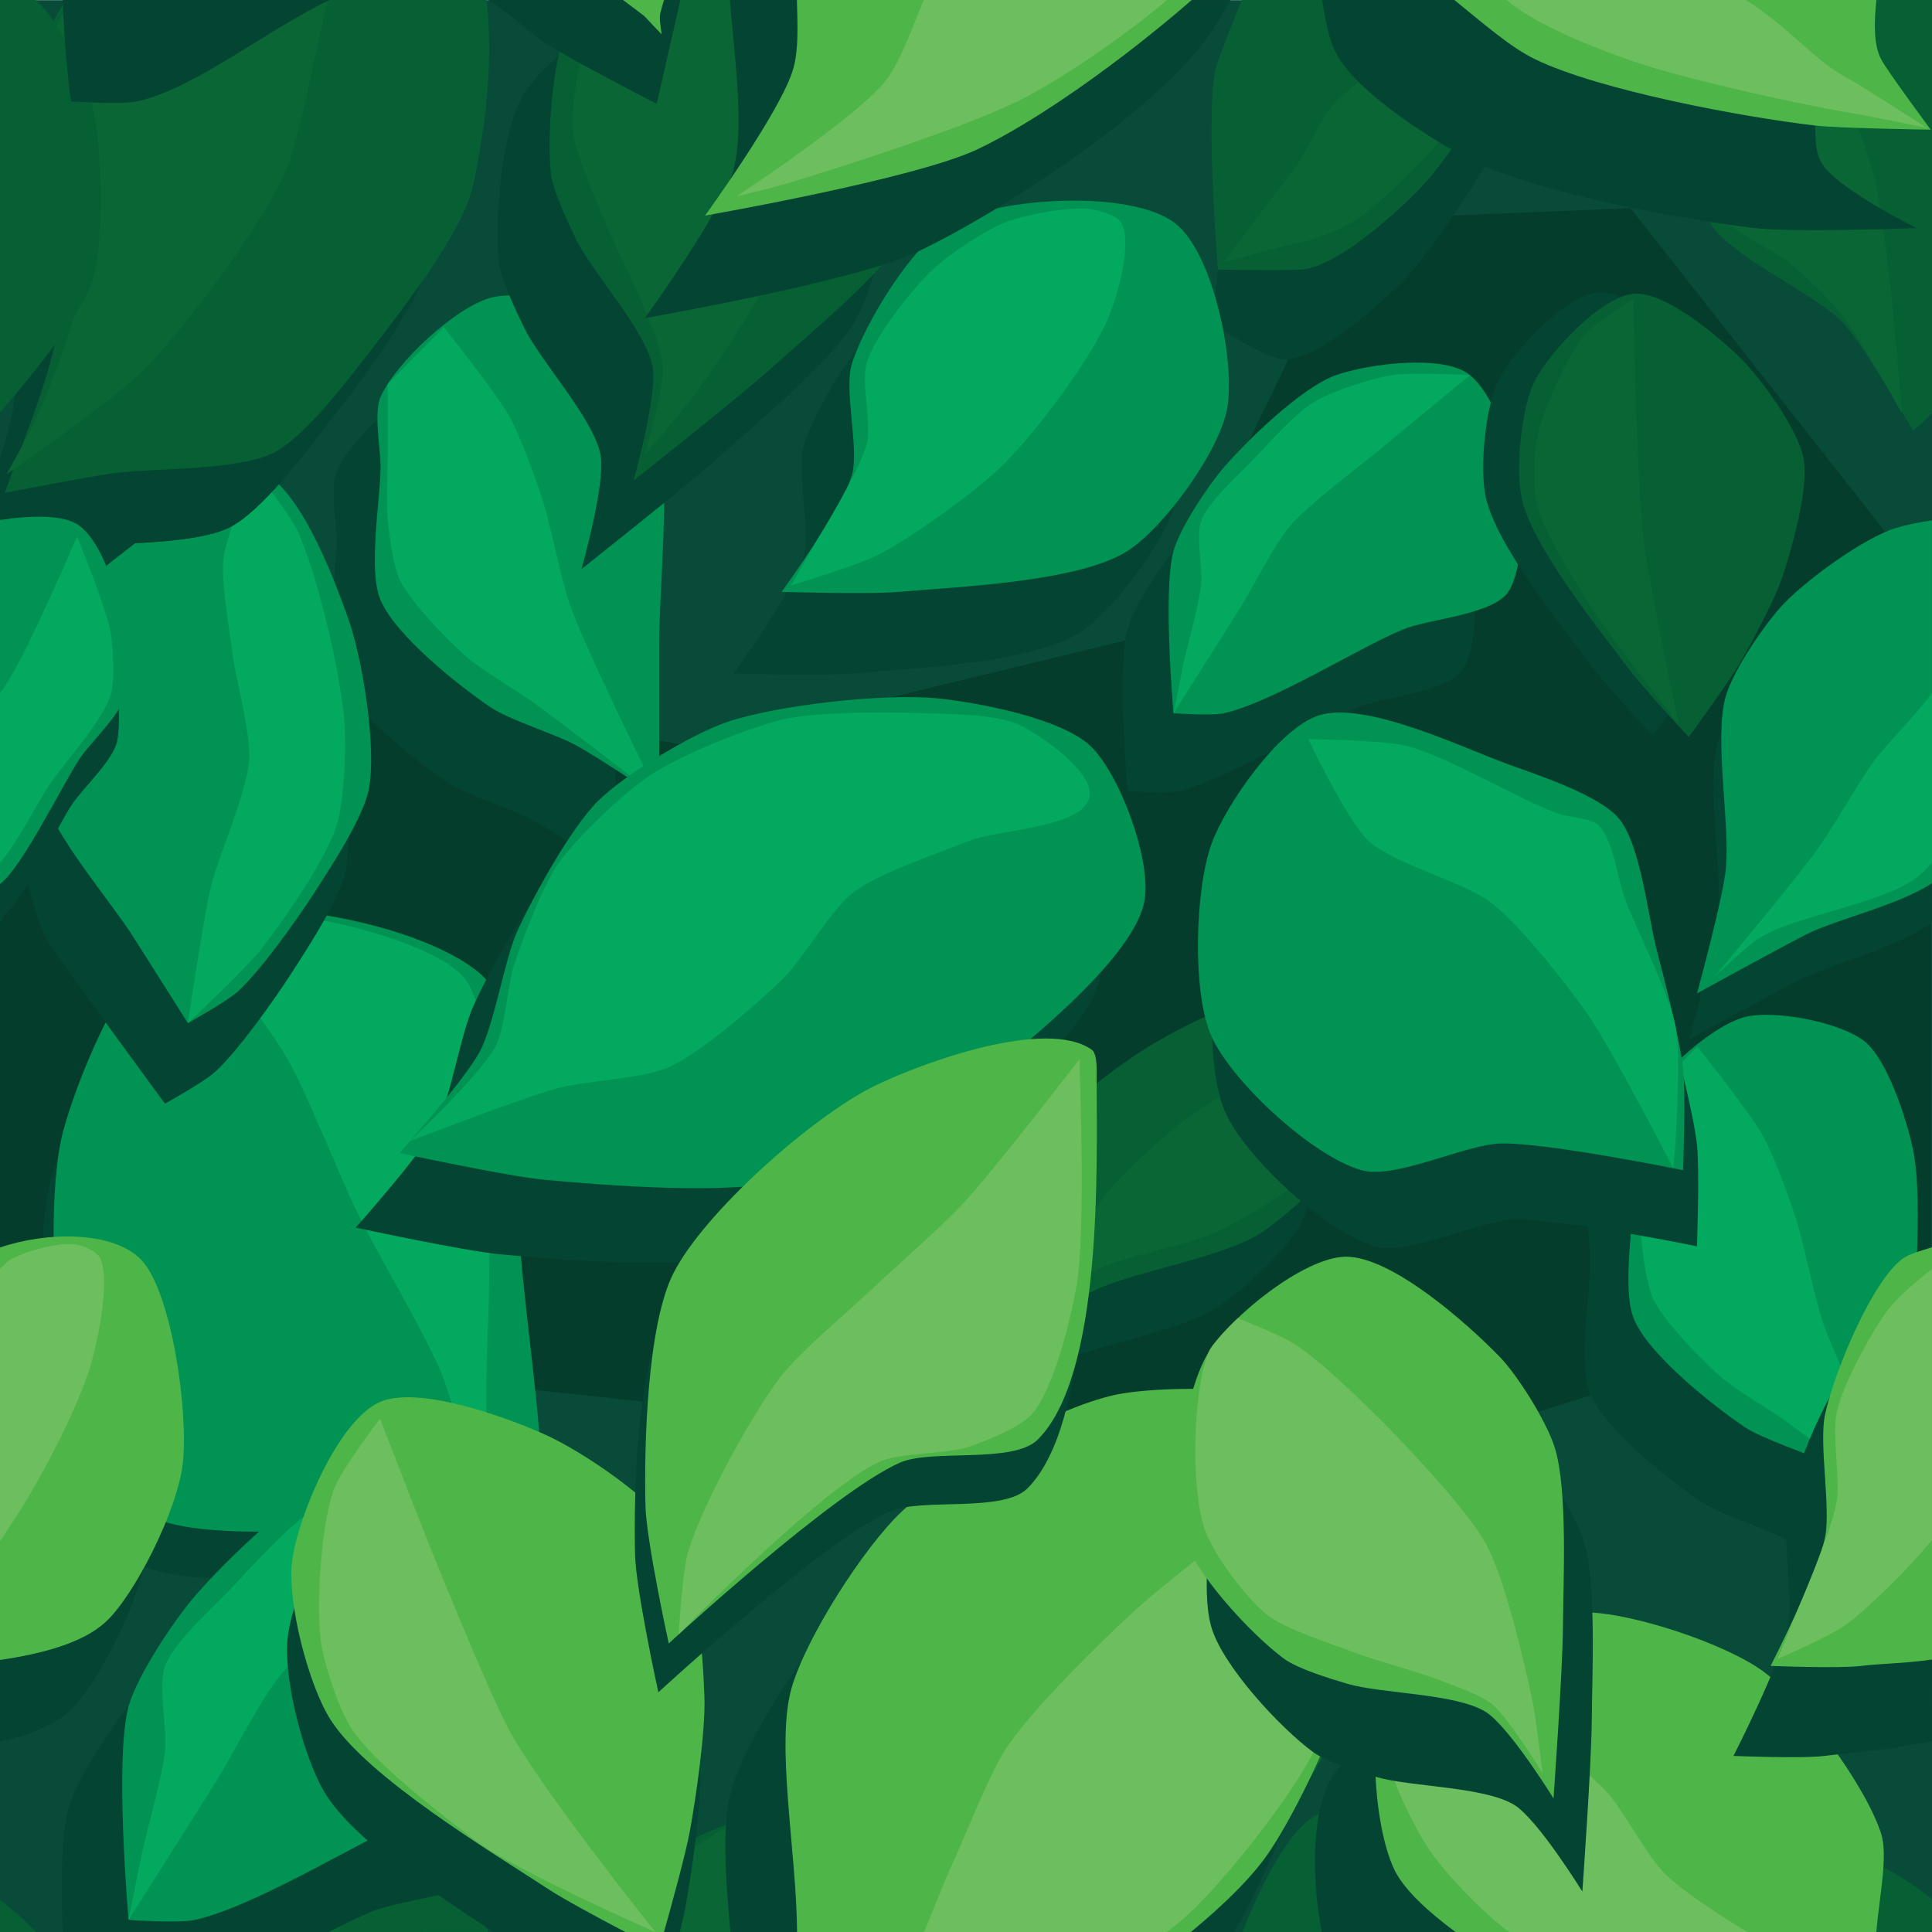 <?xml version="1.0" encoding="utf-8"?>
<!-- Generator: Adobe Illustrator 17.0.0, SVG Export Plug-In . SVG Version: 6.00 Build 0)  -->
<!DOCTYPE svg PUBLIC "-//W3C//DTD SVG 1.1//EN" "http://www.w3.org/Graphics/SVG/1.1/DTD/svg11.dtd">
<svg version="1.1" id="Layer_1" xmlns="http://www.w3.org/2000/svg" xmlns:xlink="http://www.w3.org/1999/xlink" x="0px" y="0px"
	 width="50px" height="50px" viewBox="0 0 50 50" enable-background="new 0 0 50 50" xml:space="preserve">
<rect y="0.004" fill="#074B38" width="50" height="49.996"/>
<path fill="#034433" d="M11.004,49.999c-0.1-0.208-0.214-0.394-0.348-0.541c-0.828-0.908-3.633-1.023-4.847-0.831
	c-0.727,0.115-1.973,0.975-2.611,1.372H11.004z"/>
<path fill="#009353" d="M12.613,49.999c-0.109-1.038-0.36-1.96-0.825-2.471c-0.828-0.908-3.633-1.023-4.847-0.831
	c-0.734,0.117-1.999,0.993-2.631,1.385c-0.653,0.405-2.022,1.192-2.493,1.8c-0.026,0.033-0.052,0.077-0.077,0.116H12.613z"/>
<path fill="#03A95F" d="M8.774,49.999c0.4-1.647,0.697-3.076,0.697-3.076s-1.908-0.359-2.529-0.225
	c-1.14,0.246-3.185,1.525-4.065,2.29c-0.259,0.225-0.618,0.605-0.944,1.011H8.774z"/>
<path fill="#034433" d="M11.004,49.999c-0.1-0.207-0.213-0.392-0.347-0.539c-0.828-0.908-3.633-1.023-4.847-0.831
	c-0.726,0.115-1.968,0.971-2.607,1.37H11.004z"/>
<path fill="#066034" d="M12.614,49.999c-0.11-1.037-0.36-1.958-0.825-2.468c-0.828-0.908-3.633-1.023-4.847-0.831
	c-0.734,0.116-1.999,0.993-2.631,1.385c-0.653,0.405-2.022,1.192-2.493,1.8c-0.025,0.032-0.05,0.076-0.076,0.114H12.614z"/>
<path fill="#0A6735" d="M8.775,49.999c0.4-1.646,0.696-3.074,0.696-3.074s-1.908-0.359-2.529-0.225
	c-1.14,0.246-3.185,1.525-4.065,2.29c-0.258,0.224-0.617,0.603-0.941,1.009H8.775z"/>
<path fill="#066034" d="M50,49.153c-1.091-0.931-3.288-1.921-4.613-1.372c-0.59,0.245-1.052,1.268-1.345,2.218L50,50V49.153z"/>
<path fill="#034433" d="M21.602,49.999c-1.08-0.526-2.904-0.745-3.808-0.572c-0.392,0.075-0.891,0.291-1.406,0.572H21.602z"/>
<path fill="#034433" d="M41.103,49.999c0.001-0.046,0.01-0.092,0.003-0.138c-0.1-0.613-1.121-1.339-1.561-1.489
	c-1.176-0.401-3.51,0.321-4.478,1.027c-0.191,0.139-0.404,0.354-0.624,0.6H41.103z"/>
<path fill="#066034" d="M24.263,49.999c-0.124-0.784-0.334-1.495-0.693-1.874c-0.781-0.824-3.318-1.199-4.432-0.985
	c-1.219,0.233-3.443,1.741-4.104,2.791c-0.012,0.019-0.022,0.048-0.034,0.068H24.263z"/>
<path fill="#066034" d="M39.997,49.999c0.068-0.109,0.14-0.225,0.2-0.32c0.332-0.522,1.407-1.382,1.283-2.142
	c-0.1-0.613-1.121-1.339-1.561-1.489c-1.176-0.401-5.04,0.322-6.008,1.028c-0.671,0.489-1.282,1.747-1.761,2.923H39.997z"/>
<path fill="#0A6735" d="M20.974,49.999c-0.007-0.485-0.03-0.936-0.082-1.266c-0.067-0.424-0.526-1.635-0.526-1.635
	s-0.943-0.07-1.229,0.042c-1.02,0.401-2.688,1.837-3.413,2.859H20.974z"/>
<path fill="#0A6735" d="M39.462,49.999c0.437-0.479,1.219-1.122,1.355-1.693c0.043-0.181,0.303-0.929,0.303-0.929
	s0.011-0.109-0.005-0.14c-0.115-0.232-1.053-0.686-1.053-0.686s-1.384,1.342-1.545,1.706c-0.26,0.59-0.836,1.252-1.237,1.742H39.462
	z"/>
<polygon fill="#053D2D" points="42.199,5.387 35.103,5.68 29.907,16.386 17.862,19.305 -0.024,16.193 -0.024,34.475 34.543,38.205 
	49.976,33.318 49.976,15.271 "/>
<path fill="#034433" d="M4.519,25.075c1.762-0.805,6.182,0.095,7.628,1.385c0.628,0.56,0.848,2.388,0.971,3.22
	c0.123,0.831-0.04,2.52,0,3.358c0.069,1.442,0.485,4.305,0.555,5.747c0.043,0.899,0,3.6,0,3.6S10.9,41.226,9.928,41
	c-1.629-0.38-5.294,0.277-6.657-0.692c-0.935-0.665-1.693-3.035-1.942-4.154c-0.308-1.386-0.374-4.308,0-5.678
	C1.743,28.963,3.091,25.727,4.519,25.075z"/>
<path fill="#009353" d="M4.832,23.841c1.762-0.805,6.182,0.095,7.628,1.385c0.628,0.56,0.848,2.388,0.971,3.22
	c0.123,0.831-0.04,2.52,0,3.358c0.069,1.442,0.485,4.305,0.555,5.747c0.043,0.899,0,3.6,0,3.6s-2.772-1.158-3.744-1.385
	c-1.629-0.38-5.294,0.277-6.657-0.692c-0.935-0.665-1.693-3.035-1.942-4.154c-0.308-1.386-0.374-4.308,0-5.678
	C2.056,27.729,3.405,24.493,4.832,23.841z"/>
<path fill="#03A95F" d="M4.832,23.841c0,0,2.779-0.174,3.681,0.009c0.936,0.191,2.935,0.732,3.521,1.485
	c0.635,0.816,0.544,3.056,0.622,4.086c0.074,0.981,0,2.951,0,3.935c0,0.977-0.162,2.944,0,3.907
	c0.131,0.777,1.034,2.979,1.034,2.979s-0.988-1.246-1.231-1.714c-0.379-0.73-0.755-2.352-1.084-3.106
	c-0.452-1.039-1.614-2.993-2.114-4.01c-0.498-1.013-1.307-3.132-1.879-4.105C6.837,26.379,4.832,23.841,4.832,23.841z"/>
<path fill="#034433" d="M32.211,27.636c-0.969-0.065-2.803,0.876-3.63,1.385c-0.832,0.512-2.493,1.738-2.888,2.631
	c-0.224,0.507,0.127,1.677,0,2.216c-0.196,0.829-1.526,3.046-1.526,3.046s2.363-1.309,3.19-1.662
	c0.993-0.424,3.178-0.809,4.091-1.385c0.694-0.438,1.98-1.594,2.288-2.354c0.287-0.706,0.389-2.392,0-3.046
	C33.515,28.094,32.644,27.665,32.211,27.636z"/>
<path fill="#034433" d="M11.558,9.638c0.767-0.211,2.498,0.128,3.12,0.623c0.595,0.473,1.089,2.027,1.248,2.77
	c0.291,1.354,0,4.154,0,5.539c0,1.004,0,4.016,0,4.016s-1.614-1.08-2.184-1.385c-0.527-0.282-1.69-0.635-2.184-0.969
	c-0.822-0.556-2.457-1.856-2.843-2.77c-0.337-0.798,0-2.596,0-3.462c0-0.45-0.183-1.389,0-1.8
	C9.104,11.326,10.635,9.891,11.558,9.638z"/>
<path fill="#066034" d="M33.345,25.707c-0.969-0.065-2.803,0.876-3.63,1.385c-0.832,0.512-2.493,1.738-2.888,2.631
	c-0.224,0.507,0.127,1.677,0,2.216c-0.196,0.829-1.526,3.046-1.526,3.046s2.363-1.309,3.19-1.662
	c0.993-0.424,3.178-0.809,4.091-1.385c0.694-0.438,1.98-1.594,2.288-2.354c0.287-0.706,0.389-2.392,0-3.046
	C34.649,26.165,33.779,25.736,33.345,25.707z"/>
<path fill="#009353" d="M12.692,7.708c0.767-0.211,2.498,0.128,3.12,0.623c0.595,0.473,1.089,2.027,1.248,2.77
	c0.291,1.354,0,4.154,0,5.539c0,1.004,0,4.016,0,4.016s-1.614-1.08-2.184-1.385c-0.527-0.282-1.69-0.635-2.184-0.969
	c-0.822-0.556-2.457-1.856-2.843-2.77c-0.337-0.798,0-2.596,0-3.462c0-0.45-0.183-1.389,0-1.8
	C10.238,9.397,11.769,7.962,12.692,7.708z"/>
<path fill="#03A95F" d="M11.485,8.467l-1.451,1.471c0,0,0,1.337,0,1.782c0,0.431-0.043,1.296,0,1.725
	c0.04,0.399,0.14,1.211,0.317,1.571c0.287,0.584,1.219,1.534,1.704,1.967c0.39,0.348,1.3,0.875,1.724,1.18
	c0.836,0.603,3.282,2.492,3.282,2.492s-1.834-3.678-2.297-4.965c-0.246-0.683-0.512-2.118-0.739-2.807
	c-0.177-0.536-0.563-1.604-0.837-2.098C12.838,10.158,11.485,8.467,11.485,8.467z"/>
<path fill="#0A6735" d="M34.779,26.418c0,0,0.131,1.697,0,2.242c-0.103,0.429-0.508,1.242-0.801,1.572
	c-0.479,0.54-1.749,1.294-2.399,1.608c-0.751,0.363-2.43,0.649-3.179,1.016c-0.844,0.413-3.098,2.128-3.098,2.128
	s1.798-2.008,2.356-2.711c0.301-0.38,0.813-1.209,1.134-1.572c0.399-0.452,1.295-1.267,1.769-1.64
	c0.372-0.292,1.177-0.793,1.576-1.046C32.789,27.602,34.779,26.418,34.779,26.418z"/>
<path fill="#034433" d="M8.412,18.068c-0.384-1.073-1.326-3.602-2.439-3.852c-0.905-0.204-2.581-1.517-3.312-0.947
	c-0.309,0.24-1.517,1.559-1.955,1.955l-0.434,5.605c0.13,0.869,0.654,3.044,0.943,3.501c0.352,0.556,3.054,4.232,3.054,4.232
	s1.007-0.558,1.289-0.814c0.6-0.545,1.548-1.882,1.986-2.564c0.411-0.64,1.276-1.946,1.412-2.693
	C9.155,21.394,8.787,19.117,8.412,18.068z"/>
<path fill="#009353" d="M6.566,12.133c1.113,0.25,2.055,2.779,2.439,3.852c0.375,1.049,0.744,3.326,0.544,4.422
	c-0.136,0.748-1.001,2.054-1.412,2.693c-0.438,0.682-1.386,2.019-1.986,2.564c-0.282,0.256-1.289,0.814-1.289,0.814
	s-1.056-1.668-1.408-2.224c-0.593-0.936-2.099-2.672-2.372-3.745c-0.274-1.081-0.174-3.44,0.3-4.449
	c0.3-0.639,1.49-1.514,2.048-1.948C4.162,13.543,5.661,11.93,6.566,12.133z"/>
<path fill="#03A95F" d="M6.566,12.133c0,0,0.929,1.156,1.132,1.602c0.527,1.154,1.109,3.663,1.214,4.928
	c0.056,0.682,0,2.079-0.211,2.73c-0.286,0.883-1.365,2.436-1.938,3.167c-0.417,0.532-1.902,1.92-1.902,1.92s0.388-2.636,0.59-3.501
	c0.197-0.84,0.936-2.444,0.996-3.305c0.049-0.709-0.35-2.103-0.437-2.808c-0.075-0.602-0.297-1.814-0.226-2.417
	C5.855,13.842,6.566,12.133,6.566,12.133z"/>
<path fill="#034433" d="M10.776,0.001H3.369c-0.12,0.077-0.233,0.149-0.328,0.207C2.387,0.613,1.016,1.4,0.545,2.008
	C0.337,2.277,0.153,2.746-0.024,3.229v5.155c0.219,0.55,0.421,1.125,0.431,1.517c0.014,0.533-0.187,1.28-0.431,2.026v2.594
	c0.632-0.123,1.317-0.269,1.679-0.327c1.07-0.171,3.333-0.064,4.299-0.554c0.809-0.411,1.942-1.914,2.496-2.631
	c0.762-0.984,2.339-3.015,2.635-4.224C11.478,5.179,11.699,1.579,10.776,0.001z"/>
<path fill="#009353" d="M12.468,0.001H1.751C1.728,0.027,1.699,0.054,1.679,0.079C1.27,0.608,0.832,1.914,0.708,2.572
	c-0.128,0.681-0.106,2.085,0,2.77C0.814,6.023,1.523,7.283,1.54,7.972c0.021,0.823-0.542,2.415-0.832,3.185
	c-0.133,0.353-0.563,1.22-0.733,1.536v0.112c0.328-0.066,2.146-0.434,2.813-0.54c1.07-0.171,3.333-0.063,4.299-0.554
	C7.897,11.3,9.029,9.797,9.584,9.08c0.762-0.984,2.339-3.015,2.635-4.224C12.491,3.748,12.679,1.69,12.468,0.001z"/>
<path fill="#03A95F" d="M1.956,0.001C1.557,0.472,1.175,1.01,1.043,1.399c-0.253,0.745-0.244,2.399,0,3.147
	c0.204,0.626,1.016,1.753,1.059,2.41c0.062,0.947-0.704,2.767-1.059,3.647c-0.176,0.438-0.877,1.672-0.877,1.672
	s2.819-1.947,3.611-2.762c1.058-1.089,2.895-3.558,3.546-4.929c0.432-0.909,0.96-2.89,1.368-4.584H1.956z"/>
<path fill="#034433" d="M49.944,14.644c-0.419,0.047-0.812,0.128-1.072,0.208c-0.832,0.253-2.282,1.315-2.888,1.939
	c-0.499,0.514-1.327,1.736-1.525,2.423c-0.312,1.081,0.128,3.383,0,4.5c-0.093,0.812-0.742,3.185-0.742,3.185
	s2.108-1.159,2.822-1.523c0.836-0.426,2.711-0.893,3.462-1.519L49.944,14.644z"/>
<path fill="#009353" d="M50,13.466c-0.34,0.048-0.708,0.129-0.925,0.195c-0.832,0.253-2.282,1.315-2.888,1.939
	c-0.499,0.514-1.327,1.736-1.526,2.423c-0.312,1.081,0.128,3.383,0,4.5c-0.093,0.812-0.742,3.185-0.742,3.185
	s2.108-1.159,2.822-1.523c0.768-0.391,2.421-0.764,3.258-1.329V13.466z"/>
<path fill="#03A95F" d="M50,17.935c-0.435,0.602-1.216,1.35-1.561,1.84c-0.369,0.524-1.002,1.643-1.375,2.164
	c-0.625,0.871-2.693,3.337-2.693,3.337s0.84-0.8,1.166-1.003c0.937-0.583,3.243-0.898,4.103-1.588
	c0.111-0.089,0.241-0.214,0.359-0.359V17.935z"/>
<path fill="#034433" d="M10.775,0.001H3.374c-0.121,0.078-0.236,0.15-0.332,0.21c-0.654,0.405-2.025,1.192-2.496,1.8
	C0.337,2.28,0.153,2.756-0.024,3.24v5.141c0.219,0.55,0.422,1.131,0.431,1.523c0.014,0.534-0.187,1.397-0.431,2.144v2.473
	c0.632-0.123,1.317-0.267,1.68-0.325c1.07-0.171,3.333-0.063,4.299-0.554c0.809-0.411,1.942-1.914,2.496-2.631
	c0.762-0.984,2.339-3.015,2.635-4.224C11.479,5.181,11.7,1.577,10.775,0.001z"/>
<path fill="#066034" d="M12.592,0L1.754,0.001C1.731,0.027,1.7,0.055,1.68,0.082C1.27,0.611,0.833,1.917,0.709,2.574
	c-0.128,0.68-0.106,2.085,0,2.77c0.105,0.682,0.815,1.941,0.832,2.631c0.021,0.823-0.542,2.415-0.832,3.185
	c-0.133,0.354-0.586,1.595-0.586,1.595c0.325-0.065,1.998-0.381,2.666-0.487c1.07-0.171,3.333-0.063,4.299-0.554
	C7.897,11.303,9.03,9.8,9.585,9.083c0.762-0.984,2.339-3.015,2.635-4.224C12.492,3.75,12.804,1.69,12.592,0z"/>
<path fill="#0A6735" d="M1.959,0.001c-0.4,0.472-0.783,1.011-0.915,1.4c-0.253,0.745-0.244,2.399,0,3.147
	c0.204,0.626,1.016,1.753,1.059,2.41c0.062,0.947-0.704,2.767-1.059,3.647c-0.176,0.438-0.877,1.672-0.877,1.672
	s2.819-1.947,3.611-2.762c1.058-1.089,2.895-3.558,3.546-4.929c0.432-0.909,0.75-2.903,1.159-4.598L1.959,0.001z"/>
<path fill="#034433" d="M44.001,28.256c0.767-0.211,2.498,0.128,3.12,0.623c0.595,0.473,1.089,2.027,1.248,2.77
	c0.291,1.354,0,4.154,0,5.539c0,1.004,0,4.016,0,4.016s-1.614-1.08-2.184-1.385c-0.527-0.282-1.69-0.635-2.184-0.969
	c-0.822-0.556-2.457-1.856-2.843-2.77c-0.337-0.798,0-2.596,0-3.462c0-0.45-0.183-1.389,0-1.8
	C41.547,29.945,43.078,28.51,44.001,28.256z"/>
<path fill="#009353" d="M45.135,26.327c0.767-0.211,2.498,0.128,3.12,0.623c0.595,0.473,1.089,2.027,1.248,2.77
	c0.291,1.354,0,4.154,0,5.539c0,1.004,0,4.016,0,4.016s-1.614-1.08-2.184-1.385c-0.527-0.282-1.69-0.635-2.184-0.969
	c-0.822-0.556-2.457-1.856-2.843-2.77c-0.337-0.798,0-2.596,0-3.462c0-0.45-0.183-1.389,0-1.8
	C42.681,28.015,44.212,26.58,45.135,26.327z"/>
<path fill="#03A95F" d="M43.927,27.086l-1.451,1.471c0,0,0,1.337,0,1.782c0,0.431-0.043,1.296,0,1.725
	c0.04,0.399,0.14,1.211,0.317,1.571c0.287,0.584,1.219,1.534,1.704,1.967c0.39,0.348,1.3,0.875,1.724,1.18
	c0.836,0.603,3.282,2.492,3.282,2.492s-1.834-3.678-2.297-4.965c-0.246-0.683-0.512-2.118-0.739-2.807
	c-0.177-0.536-0.563-1.604-0.837-2.098C45.281,28.776,43.927,27.086,43.927,27.086z"/>
<path fill="#034433" d="M34.487,20.484c1.192-0.384,3.678,0.814,4.854,1.246c0.76,0.28,2.391,0.8,2.912,1.419
	c0.563,0.669,0.754,2.511,0.971,3.358c0.198,0.773,0.606,2.323,0.693,3.116c0.072,0.654,0,2.631,0,2.631s-3.524-0.719-4.715-0.692
	c-0.918,0.02-2.721,0.936-3.606,0.692c-1.254-0.346-3.351-2.276-3.883-3.462c-0.51-1.137-0.425-3.813,0-4.985
	C32.082,22.791,33.456,20.816,34.487,20.484z"/>
<path fill="#034433" d="M36.861,11.725c-0.667-0.556-2.658-0.293-3.476,0c-0.884,0.317-2.284,1.676-2.897,2.386
	c-0.413,0.479-1.135,1.56-1.304,2.169c-0.28,1.011,0,4.194,0,4.194s0.986,0.071,1.304,0c1.249-0.278,3.454-1.677,4.635-2.169
	c0.677-0.282,2.388-0.377,2.752-1.012C38.578,16.064,37.949,12.631,36.861,11.725z"/>
<path fill="#009353" d="M34.128,18.515c1.192-0.384,3.678,0.814,4.854,1.246c0.76,0.28,2.391,0.8,2.912,1.419
	c0.563,0.669,0.754,2.511,0.971,3.358c0.198,0.773,0.606,2.323,0.693,3.116c0.072,0.654,0,2.631,0,2.631s-3.524-0.719-4.715-0.692
	c-0.918,0.02-2.721,0.936-3.606,0.692c-1.254-0.346-3.351-2.276-3.883-3.462c-0.51-1.137-0.425-3.813,0-4.985
	C31.723,20.821,33.097,18.847,34.128,18.515z"/>
<path fill="#009353" d="M38.046,9.71c-0.667-0.556-2.658-0.293-3.476,0c-0.884,0.317-2.284,1.676-2.897,2.386
	c-0.413,0.479-1.135,1.56-1.304,2.169c-0.28,1.011,0,4.194,0,4.194s0.986,0.071,1.304,0c1.249-0.278,3.454-1.677,4.635-2.169
	c0.677-0.282,2.388-0.377,2.752-1.012C39.762,14.049,39.134,10.616,38.046,9.71z"/>
<path fill="#066034" d="M50,0.001h-5.942c-0.189,0.569-0.32,1.132-0.378,1.508c-0.164,1.052,0.02,3.302,0.555,4.224
	c0.546,0.94,2.726,1.835,3.467,2.631c0.563,0.605,1.803,2.77,1.803,2.77s0.216-0.128,0.495-0.448V0.001z"/>
<path fill="#03A95F" d="M33.86,19.131c0,0,1.918,0.019,2.534,0.172c1.047,0.26,2.926,1.39,3.941,1.758
	c0.253,0.092,0.838,0.11,1.034,0.293c0.374,0.349,0.509,1.446,0.69,1.924c0.311,0.823,1.135,2.407,1.3,3.272
	c0.144,0.755,0.036,2.306,0,3.073c-0.007,0.153-0.057,0.611-0.057,0.611s-1.572-3.066-2.228-4.005
	c-0.54-0.772-1.722-2.272-2.464-2.853c-0.706-0.553-2.546-1.01-3.2-1.623C34.853,21.232,33.86,19.131,33.86,19.131z"/>
<path fill="#03A95F" d="M38.046,9.71c0,0-1.537-0.085-2.04,0c-0.524,0.088-1.553,0.419-2.006,0.695
	c-0.47,0.287-1.216,1.119-1.595,1.519c-0.35,0.37-1.144,1.072-1.319,1.549c-0.144,0.391,0.046,1.251,0,1.665
	c-0.057,0.513-0.345,1.51-0.453,2.015c-0.069,0.326-0.263,1.307-0.263,1.307s1.301-2.045,1.727-2.732
	c0.326-0.525,0.885-1.641,1.287-2.112c0.504-0.591,1.77-1.516,2.366-2.015C36.319,11.123,38.046,9.71,38.046,9.71z"/>
<path fill="#0A6735" d="M47.296,1.424c-0.174-0.327-0.556-0.882-0.946-1.424h-1.83c-0.244,0.555-0.474,1.127-0.541,1.456
	c-0.13,0.643-0.123,1.979,0,2.623c0.079,0.416,0.358,1.244,0.624,1.574c0.323,0.4,1.31,0.822,1.708,1.148
	c0.37,0.303,1.063,0.969,1.359,1.344c0.464,0.588,1.553,2.559,1.553,2.559s-0.35-4.588-0.712-6.074
	C48.308,3.799,47.699,2.182,47.296,1.424z"/>
<path fill="#034433" d="M41.35,7.571c0.797-0.072,2.172,1.089,2.744,1.647c0.552,0.539,1.501,1.851,1.65,2.608
	c0.15,0.761-0.298,2.319-0.54,3.056c-0.199,0.605-0.806,1.734-1.129,2.283c-0.29,0.492-1.3,1.879-1.3,1.879
	s-1.205-1.296-1.557-1.768c-0.777-1.04-2.475-3.131-2.764-4.396c-0.172-0.753-0.013-2.384,0.344-3.069
	C39.191,9.06,40.504,7.648,41.35,7.571z"/>
<path fill="#066034" d="M42.28,7.602c0.797-0.072,2.172,1.089,2.744,1.647c0.552,0.539,1.501,1.851,1.65,2.608
	c0.15,0.761-0.298,2.319-0.54,3.056c-0.199,0.605-0.806,1.734-1.129,2.283c-0.29,0.492-1.3,1.879-1.3,1.879
	s-1.205-1.296-1.557-1.768c-0.777-1.04-2.475-3.131-2.764-4.396c-0.172-0.753-0.013-2.384,0.344-3.069
	C40.121,9.09,41.434,7.678,42.28,7.602z"/>
<path fill="#034433" d="M27.095,21.245c-0.756-0.732-2.974-1.149-4.022-1.246c-1.355-0.126-4.122,0.179-5.409,0.623
	c-0.923,0.319-2.637,1.354-3.328,2.043c-0.7,0.697-1.67,2.46-2.08,3.358c-0.339,0.742-0.59,2.394-0.971,3.116
	c-0.391,0.741-2.08,2.631-2.08,2.631s2.796,0.605,3.744,0.692c1.588,0.146,4.838,0.409,6.379,0c1.621-0.43,4.532-2.257,5.825-3.323
	c0.986-0.813,3.089-2.623,3.328-3.877C28.681,24.217,27.859,21.984,27.095,21.245z"/>
<path fill="#034433" d="M21.025,0.001h-4.387c-1.178,0.569-2.57,1.621-3.069,2.414c-0.587,0.931-0.775,3.257-0.658,4.35
	c0.049,0.458,0.456,1.309,0.658,1.724c0.419,0.861,1.794,2.343,1.973,3.283c0.14,0.736-0.493,2.955-0.493,2.955
	s2.751-2.172,3.617-2.955c0.905-0.818,2.83-2.399,3.453-3.448c0.372-0.625,0.778-2.065,0.822-2.791
	c0.076-1.246,0.038-4.019-0.822-4.925C21.885,0.363,21.487,0.163,21.025,0.001z"/>
<path fill="#034433" d="M34.529,0.001c-0.926,0.954-2.068,2.808-2.492,3.962c-0.357,0.972-0.659,4.408-0.659,4.408
	s1.414,0.953,1.886,0.934c0.903-0.038,2.397-1.376,3.079-2.07c1.004-1.023,2.574-3.742,3.397-5.035
	c0.332-0.522,1.409-1.382,1.285-2.142c-0.003-0.019-0.014-0.038-0.019-0.057H34.529z"/>
<path fill="#009353" d="M28.23,19.315c-0.756-0.732-2.974-1.149-4.022-1.246c-1.355-0.126-4.122,0.179-5.409,0.623
	c-0.923,0.319-2.637,1.354-3.328,2.043c-0.7,0.697-1.67,2.46-2.08,3.358c-0.339,0.742-0.59,2.394-0.971,3.116
	c-0.391,0.741-2.08,2.631-2.08,2.631s2.796,0.605,3.744,0.692c1.588,0.146,4.838,0.409,6.379,0c1.621-0.43,4.532-2.257,5.825-3.323
	c0.986-0.813,3.089-2.623,3.328-3.877C29.815,22.288,28.993,20.054,28.23,19.315z"/>
<path fill="#066034" d="M15.011,0.001c-0.03,0.042-0.072,0.086-0.097,0.127c-0.587,0.931-0.775,3.257-0.658,4.35
	c0.049,0.458,0.456,1.309,0.658,1.724c0.419,0.861,1.794,2.343,1.973,3.283c0.14,0.736-0.493,2.955-0.493,2.955
	s2.751-2.172,3.617-2.955c0.905-0.818,2.83-2.399,3.453-3.448c0.372-0.625,0.778-2.065,0.822-2.791
	c0.047-0.767,0.048-2.113-0.157-3.246H15.011z"/>
<path fill="#066034" d="M32.139,0c-0.243,0.581-0.461,1.156-0.63,1.618c-0.357,0.972,0.012,5.363,0.012,5.363s1.647,0.02,2.118,0
	c0.903-0.038,2.397-1.376,3.079-2.07c0.976-0.994,2.479-3.577,3.319-4.909L32.139,0z"/>
<path fill="#0A6735" d="M15.746,0.001c-0.122,0.156-0.23,0.306-0.311,0.443c-0.372,0.629-0.653,2.129-0.61,2.858
	c0.039,0.646,0.6,1.847,0.839,2.449c0.231,0.58,0.808,1.692,1.032,2.274c0.137,0.354,0.443,1.067,0.464,1.446
	c0.032,0.583-0.464,2.287-0.464,2.287s1.039-1.203,1.345-1.635c0.619-0.876,1.852-2.664,2.213-3.673
	c0.308-0.86,0.461-2.704,0.527-3.615c0.05-0.686,0.103-1.86,0.078-2.834H15.746z"/>
<path fill="#03A95F" d="M26.395,18.765c-0.617-0.305-2.047-0.29-2.735-0.313c-0.838-0.028-2.531-0.026-3.349,0.157
	c-0.914,0.205-2.676,0.924-3.46,1.437c-0.699,0.458-1.932,1.631-2.41,2.316c-0.405,0.582-0.913,1.927-1.134,2.601
	c-0.17,0.515-0.233,1.634-0.483,2.115c-0.381,0.733-2.214,2.455-2.214,2.455s2.85-1.106,3.832-1.373
	c0.703-0.191,2.2-0.242,2.865-0.541c0.853-0.384,2.286-1.638,2.955-2.291c0.516-0.503,1.25-1.796,1.823-2.234
	c0.647-0.495,2.222-1.022,2.977-1.327c0.772-0.311,2.941-0.323,3.13-1.132C28.34,20.003,26.976,19.053,26.395,18.765z"/>
<path fill="#0A6735" d="M37.355,0.001c-0.093,0.112-0.186,0.224-0.264,0.321c-0.637,0.791-1.75,1.597-2.463,2.262
	c-0.492,0.459-0.754,1.33-1.236,1.926c-0.308,0.382-1.72,2.271-1.72,2.271s1.637-0.446,2.053-0.523
	c0.368-0.069,1.067-0.374,1.391-0.585c0.528-0.343,1.469-1.28,1.922-1.771c0.731-0.794,1.505-2.562,2.154-3.482
	c0.087-0.124,0.22-0.266,0.372-0.419H37.355z"/>
<path fill="#034433" d="M29.157,7.879c-1.151-0.867-4.488-0.661-5.769,0c-0.991,0.512-2.242,2.576-2.581,3.638
	c-0.219,0.686,0.192,2.186,0,2.88c-0.236,0.852-1.822,3.032-1.822,3.032s2.28,0.067,3.036,0c1.498-0.133,4.655-0.25,5.92-1.061
	c0.952-0.611,2.396-2.599,2.581-3.714C30.726,11.429,30.149,8.627,29.157,7.879z"/>
<path fill="#009353" d="M30.399,5.768c-1.151-0.867-4.488-0.661-5.769,0c-0.991,0.512-2.242,2.576-2.581,3.638
	c-0.219,0.686,0.192,2.186,0,2.88c-0.236,0.852-1.822,3.032-1.822,3.032s2.28,0.067,3.036,0c1.498-0.133,4.655-0.25,5.92-1.061
	c0.952-0.611,2.396-2.599,2.581-3.714C31.968,9.318,31.391,6.515,30.399,5.768z"/>
<path fill="#03A95F" d="M28.198,5.41c-0.548-0.067-1.666,0.146-2.181,0.345c-0.533,0.205-1.501,0.852-1.911,1.249
	c-0.522,0.503-1.452,1.678-1.671,2.369c-0.159,0.5,0.124,1.589,0,2.1c-0.166,0.684-1.29,2.504-1.29,2.504l-0.675,1.173
	c0,0,1.752-0.524,2.289-0.806c0.892-0.469,2.552-1.653,3.259-2.371c0.823-0.836,2.279-2.744,2.701-3.838
	c0.216-0.559,0.594-1.86,0.294-2.379C28.901,5.564,28.417,5.437,28.198,5.41z"/>
<path fill="#0A6735" d="M42.275,7.729c0,0-1.036,0.658-1.289,0.972c-0.446,0.552-1.034,1.884-1.19,2.575
	c-0.097,0.431-0.125,1.337-0.021,1.767c0.183,0.756,1.041,2.091,1.458,2.748c0.494,0.777,2.212,2.947,2.212,2.947
	s-0.757-3.547-0.906-4.745c-0.101-0.808-0.159-2.437-0.193-3.251C42.314,9.989,42.275,7.729,42.275,7.729z"/>
<path fill="#034433" d="M31.943,50c1.493-2.63,3.473-7.92,2.091-10.02c-0.879-1.335-4.715-1.39-6.295-1.143
	c-1.602,0.25-4.538,1.943-5.723,3.048c-0.987,0.92-2.489,3.276-2.862,4.572c-0.248,0.862-0.156,2.185-0.037,3.543H31.943z"/>
<path fill="#0A6735" d="M30.589,50c0.135-0.108,0.261-0.213,0.367-0.31c1.012-0.933,2.749-3.133,3.343-4.375
	c0.636-1.33,1.348-4.255,1.4-5.728c0.02-0.573-0.385-2.26-0.385-2.26s-4.409,3.28-5.758,4.515c-0.877,0.804-2.585,2.489-3.252,3.473
	c-0.478,0.705-1.085,2.313-1.445,3.084c-0.185,0.396-0.413,0.993-0.663,1.6H30.589z"/>
<path fill="#034433" d="M8.509,50c0.396-0.203,0.768-0.387,1.078-0.516c0.891-0.372,3.146-0.496,3.625-1.333
	c0.926-1.618,0.097-6.14-1.335-7.334c-0.879-0.732-3.501-0.386-4.578,0c-1.164,0.417-3.009,2.207-3.815,3.143
	c-0.544,0.631-1.494,2.055-1.717,2.857C1.585,47.469,1.581,48.805,1.625,50H8.509z"/>
<path fill="#034433" d="M47.081,50c-0.447-1.246-1.991-3.347-3.013-4.094c-0.974-0.712-3.372-1.51-4.578-1.524
	c-1.297-0.015-4.189,0.482-4.96,1.524c-0.588,0.795-0.601,2.719-0.321,4.094H47.081z"/>
<path fill="#034433" d="M31.647,50c1.5-2.586,3.564-8.013,2.161-10.145c-0.879-1.335-4.715-1.39-6.295-1.143
	c-1.602,0.25-4.538,1.943-5.723,3.048c-0.987,0.92-2.489,3.276-2.862,4.572c-0.255,0.888-0.15,2.266-0.026,3.668H31.647z"/>
<path fill="#009353" d="M13.437,38.163c-0.879-0.732-3.501-0.386-4.578,0c-1.164,0.417-3.009,2.207-3.815,3.143
	c-0.544,0.631-1.494,2.054-1.717,2.857c-0.369,1.331,0,5.524,0,5.524s1.298,0.093,1.717,0c1.645-0.366,4.549-2.209,6.105-2.857
	c0.891-0.372,3.146-0.496,3.625-1.333C15.698,43.879,14.869,39.357,13.437,38.163z"/>
<path fill="#4EB649" d="M37.669,50h10.89c0.075-0.909,0.312-1.972,0.121-2.557c-0.401-1.232-2.005-3.425-3.052-4.191
	c-0.974-0.712-3.372-1.51-4.578-1.524c-1.297-0.015-4.189,0.482-4.96,1.524c-0.765,1.034-0.562,3.986,0,5.143
	C36.338,48.906,36.969,49.484,37.669,50z"/>
<path fill="#4EB649" d="M20.628,50H30.82c0.885-0.73,1.636-1.47,2.068-2.131c1.497-2.293,3.986-8.379,2.48-10.667
	c-0.879-1.335-4.715-1.39-6.295-1.143c-1.602,0.25-4.538,1.943-5.723,3.048c-0.987,0.92-2.489,3.276-2.862,4.572
	C20.065,45.15,20.618,47.948,20.628,50z"/>
<path fill="#03A95F" d="M13.437,38.163c0,0-2.025-0.111-2.687,0c-0.69,0.116-2.046,0.552-2.642,0.915
	c-0.62,0.378-1.602,1.474-2.1,2.001c-0.46,0.487-1.506,1.411-1.738,2.04c-0.189,0.514,0.06,1.648,0,2.193
	c-0.075,0.676-0.455,1.989-0.596,2.654c-0.091,0.429-0.347,1.722-0.347,1.722s1.713-2.694,2.274-3.598
	c0.429-0.692,1.166-2.162,1.694-2.781c0.664-0.778,2.332-1.997,3.116-2.654C11.162,40.025,13.437,38.163,13.437,38.163z"/>
<path fill="#6DBE5E" d="M39.064,50h6.155c-0.833-0.505-1.623-1.031-2.097-1.474c-0.494-0.462-1.111-1.709-1.581-2.196
	c-0.714-0.74-2.361-2.009-3.252-2.523c-0.459-0.265-1.962-0.801-1.962-0.801s-0.531,1.616-0.481,2.169
	c0.065,0.721,0.724,2.065,1.124,2.668C37.385,48.467,38.425,49.559,39.064,50z"/>
<path fill="#6DBE5E" d="M30.2,50c0.199-0.153,0.383-0.301,0.529-0.435c1.012-0.933,2.749-3.133,3.343-4.375
	c0.636-1.33,1.348-4.255,1.4-5.728c0.02-0.573-0.385-2.26-0.385-2.26s-4.409,3.28-5.758,4.515c-0.877,0.804-2.585,2.489-3.252,3.473
	c-0.478,0.705-1.085,2.313-1.446,3.084c-0.197,0.423-0.444,1.076-0.714,1.726H30.2z"/>
<path fill="#034433" d="M12.773,50h4.821c0.061-0.249,0.115-0.477,0.144-0.634c0.159-0.861,0.411-2.606,0.382-3.481
	c-0.035-1.067-0.191-3.291-0.744-4.204c-0.55-0.908-2.395-2.156-3.363-2.594c-1.003-0.453-3.327-1.306-4.323-0.838
	c-1.057,0.497-2.088,2.939-2.24,4.096c-0.139,1.053,0.425,3.236,1.003,4.128C9.189,47.61,11.194,48.978,12.773,50z"/>
<path fill="#4EB649" d="M14.209,48.902c0.395,0.259,1.29,0.739,1.973,1.098h1.002c0.197-0.7,0.562-2.028,0.665-2.586
	c0.159-0.861,0.411-2.606,0.382-3.481c-0.035-1.067-0.191-3.291-0.744-4.204c-0.55-0.908-2.395-2.156-3.363-2.594
	c-1.003-0.453-3.327-1.306-4.323-0.838c-1.057,0.496-2.088,2.939-2.24,4.096c-0.139,1.053,0.425,3.236,1.003,4.128
	C9.533,46.02,12.714,47.923,14.209,48.902z"/>
<path fill="#034433" d="M35.562,34.935c-1.081,0.019-2.976,1.56-3.542,2.48c-0.619,1.006-0.99,3.535-0.676,4.673
	c0.278,1.009,1.792,2.634,2.637,3.254c0.354,0.26,1.213,0.521,1.634,0.645c0.874,0.259,2.799,0.246,3.575,0.724
	c0.607,0.374,1.761,2.243,1.761,2.243s0.238-3.323,0.244-4.433c0.006-1.16,0.129-3.524-0.208-4.634
	c-0.201-0.662-0.953-1.871-1.435-2.368C38.725,36.667,36.751,34.913,35.562,34.935z"/>
<path fill="#4EB649" d="M34.816,32.524c-1.081,0.019-2.976,1.56-3.542,2.48c-0.619,1.006-0.99,3.535-0.676,4.673
	c0.278,1.009,1.792,2.634,2.637,3.254c0.354,0.26,1.213,0.521,1.634,0.645c0.874,0.259,2.799,0.246,3.575,0.724
	c0.607,0.374,1.761,2.243,1.761,2.243s0.238-3.323,0.244-4.433c0.006-1.16,0.129-3.524-0.208-4.634
	c-0.201-0.662-0.953-1.871-1.435-2.368C37.98,34.256,36.006,32.502,34.816,32.524z"/>
<path fill="#6DBE5E" d="M32.034,34.113c0,0-0.655,0.617-0.76,0.89c-0.405,1.053-0.45,3.432-0.119,4.511
	c0.204,0.665,1.077,1.825,1.618,2.262c0.479,0.387,1.685,0.765,2.261,0.984c0.556,0.211,1.708,0.52,2.262,0.736
	c0.337,0.132,1.035,0.374,1.315,0.603c0.43,0.351,1.311,1.794,1.311,1.794s-0.178-1.501-0.286-1.992
	c-0.218-0.996-0.684-3.009-1.162-3.91c-0.407-0.768-1.606-2.059-2.204-2.69c-0.64-0.675-1.971-1.994-2.747-2.507
	C33.181,34.568,32.034,34.113,32.034,34.113z"/>
<path fill="#034433" d="M2.721,34.933c-0.545-0.583-1.687-0.726-2.746-0.583L0,45.068c0.735-0.164,1.363-0.391,1.779-0.771
	c0.739-0.674,1.859-2.867,2.002-4.097C3.939,38.849,3.491,35.758,2.721,34.933z"/>
<path fill="#4EB649" d="M3.669,32.619C2.947,31.845,1.2,31.872,0,32.286v10.673c1.063-0.154,2.13-0.431,2.727-0.976
	c0.739-0.674,1.859-2.867,2.002-4.097C4.886,36.535,4.439,33.443,3.669,32.619z"/>
<path fill="#6DBE5E" d="M2.609,32.589c-0.086-0.211-0.461-0.351-0.631-0.38c-0.425-0.074-1.293,0.161-1.692,0.38
	C0.188,32.642,0.125,32.735,0,32.833v7.048c0.129-0.157,0.192-0.299,0.285-0.433c0.639-0.923,1.768-3.027,2.095-4.234
	C2.548,34.596,2.841,33.161,2.609,32.589z"/>
<path fill="#6DBE5E" d="M9.112,44.759c0.593,0.89,2.332,2.213,3.181,2.865c0.99,0.761,4.555,2.329,4.661,2.376h0.006
	c-0.038-0.047-3.075-3.845-3.829-5.314c-0.511-0.997-1.356-3.075-1.783-4.11c-0.395-0.958-1.513-3.86-1.513-3.86
	s-1.028,1.337-1.208,1.862c-0.315,0.923-0.447,2.921-0.323,3.888C8.383,43.069,8.775,44.253,9.112,44.759z"/>
<path fill="#034433" d="M1.859,14.801C1.491,14.519,0.707,14.516,0,14.604v9.27c0.048-0.037,0.087-0.174,0.128-0.211
	c0.616-0.558,1.274-2.144,1.731-2.839c0.28-0.425,1.088-1.161,1.177-1.662C3.234,18.051,2.755,15.487,1.859,14.801z"/>
<path fill="#009353" d="M2.062,13.61C1.658,13.301,0.75,13.343,0,13.458v9.422c0.578-0.438,1.605-2.551,2.062-3.246
	c0.28-0.425,1.088-1.161,1.177-1.662C3.437,16.86,2.958,14.297,2.062,13.61z"/>
<path fill="#03A95F" d="M2.863,16.37c-0.11-0.648-0.87-2.483-0.87-2.483s-1.194,2.779-1.72,3.635C0.199,17.641,0.11,17.795,0,17.942
	v4.385c0.48-0.548,0.989-1.602,1.322-2.079c0.392-0.561,1.34-1.609,1.541-2.263C2.982,17.6,2.931,16.769,2.863,16.37z"/>
<path fill="#066034" d="M0-0.005v10.682c0.695-0.794,2.093-2.506,2.366-3.333c0.369-1.118,0.293-3.568,0-4.708
	C2.169,1.87,1.519,0.508,0.918-0.005H0z"/>
<path fill="#0A6735" d="M24.36-0.026c-0.34,0.843-0.73,1.772-1.113,2.252C22.488,3.177,19.4,5.203,19.4,5.203
	s0.946-0.222,1.256-0.316c1.535-0.466,4.604-1.448,6.044-2.157c1.142-0.562,3.344-1.892,4.282-2.757H24.36z"/>
<path fill="#034433" d="M1.624,0c0.039,1.369,0.215,2.623,0.215,2.623s1.296,0.093,1.714,0C5.05,2.289,6.916,0.765,8.53,0H1.624z"/>
<path fill="#034433" d="M47.125,4.188c-0.442-0.844,0.294-2.904,0-3.81C47.085,0.255,47.025,0.141,46.962,0H34.215
	c0.088,0.539,0.178,0.999,0.338,1.331c0.503,1.037,2.581,2.355,3.619,2.857c1.674,0.81,5.391,1.499,7.238,1.714
	c1.041,0.122,4.191,0,4.191,0S47.475,4.855,47.125,4.188z"/>
<path fill="#034433" d="M18.889,0c0.141,1.655,0.378,3.367,0.085,4.423c-0.296,1.07-2.286,3.81-2.286,3.81s5.408-0.94,7.048-1.714
	c2.153-1.016,6.319-3.72,7.619-5.714c0.154-0.236,0.32-0.495,0.49-0.804H18.889z"/>
<path fill="#4EB649" d="M48.683,1.534C48.495,1.175,48.494,0.618,48.562,0H37.639c0.809,0.656,1.465,1.231,2.091,1.534
	c1.674,0.81,5.391,1.499,7.238,1.714c0.621,0.073,3,0.108,3,0.108S48.848,1.848,48.683,1.534z"/>
<path fill="#4EB649" d="M20.624,0c0.02,0.691,0.042,1.289-0.091,1.769c-0.297,1.07-2.286,3.81-2.286,3.81s5.408-0.94,7.048-1.714
	C26.834,3.138,29.028,1.575,30.842,0H20.624z"/>
<path fill="#6DBE5E" d="M47.766,1.996C46.976,1.575,46.293,0.703,45.186,0h-6.193c0.154,0.132,0.302,0.229,0.429,0.314
	c0.787,0.525,2.312,1.112,3.216,1.394c1.294,0.404,3.946,0.998,5.284,1.218c0.423,0.069,1.938,0.382,1.938,0.382
	S48.181,2.217,47.766,1.996z"/>
<path fill="#6DBE5E" d="M23.905,0c-0.328,0.809-0.629,1.644-0.994,2.102c-0.759,0.95-3.846,2.977-3.846,2.977
	s0.946-0.222,1.256-0.316c1.535-0.466,4.605-1.448,6.044-2.157C27.454,2.069,29.199,0.863,30.2,0H23.905z"/>
<path fill="#034433" d="M12.637,0c0.681,0.449,1.047,0.828,1.516,1.135c0.677,0.444,2.842,1.552,2.842,1.552S17.392,0.945,17.608,0
	H12.637z"/>
<path fill="#034433" d="M49.978,34.328c-0.681,0.09-1.317,0.295-1.706,0.581c-0.768,0.565-1.737,2.842-1.999,4.013
	c-0.169,0.757,0.149,2.412,0,3.177c-0.183,0.94-1.411,3.344-1.411,3.344s1.766,0.074,2.352,0c0.67-0.085,1.788-0.168,2.786-0.392
	L49.978,34.328z"/>
<path fill="#4EB649" d="M50,32.278c-0.288,0.099-0.574,0.159-0.766,0.301c-0.768,0.565-1.737,2.842-1.999,4.013
	c-0.169,0.757,0.149,2.412,0,3.177c-0.183,0.94-1.411,3.344-1.411,3.344s1.766,0.074,2.352,0c0.457-0.058,1.136-0.064,1.824-0.164
	V32.278z"/>
<path fill="#6DBE5E" d="M50,32.841c-0.406,0.316-0.927,0.764-1.172,1.101c-0.404,0.555-1.125,1.851-1.295,2.613
	c-0.123,0.552,0.096,1.754,0,2.316c-0.129,0.755-1,2.763-1,2.763l-0.523,1.295c0,0,1.357-0.578,1.773-0.89
	c0.577-0.432,1.586-1.412,2.216-2.185V32.841z"/>
<path fill="#034433" d="M27.984,28.431c-1.166-0.828-4.361,0.317-5.643,0.95c-1.589,0.784-4.379,3.254-5.181,4.833
	c-0.686,1.35-0.761,4.5-0.725,6.014c0.021,0.905,0.603,3.569,0.603,3.569s4.244-3.912,5.981-4.678
	c0.829-0.365,2.935,0.04,3.574-0.602c1.669-1.677,1.526-6.971,1.519-9.335C28.11,28.991,28.139,28.541,27.984,28.431z"/>
<path fill="#4EB649" d="M28.253,27.166c-1.166-0.828-4.361,0.317-5.643,0.95c-1.589,0.784-4.379,3.254-5.181,4.833
	c-0.686,1.35-0.761,4.5-0.725,6.014c0.021,0.905,0.603,3.569,0.603,3.569s4.244-3.912,5.981-4.678
	c0.829-0.365,2.935,0.04,3.574-0.602c1.669-1.677,1.526-6.971,1.519-9.335C28.379,27.727,28.408,27.276,28.253,27.166z"/>
<path fill="#6DBE5E" d="M27.945,27.401l-0.004,0.268c0,0,0.164,4.222-0.079,5.601c-0.153,0.868-0.58,2.663-1.158,3.329
	c-0.305,0.35-1.212,0.703-1.653,0.85c-0.555,0.184-1.777,0.14-2.307,0.388c-1.547,0.726-5.178,4.457-5.178,4.457
	s0.09-1.644,0.251-2.164c0.374-1.206,1.601-3.459,2.36-4.468c0.492-0.654,1.765-1.708,2.359-2.273
	c0.591-0.561,1.824-1.633,2.378-2.23C25.736,30.274,27.945,27.401,27.945,27.401z"/>
<path fill="#4EB649" d="M17.186,0c0,0-0.102,0.307-0.109,0.427c-0.007,0.116,0.047,0.463,0.047,0.463L16.67,0.411L16.124,0H17.186z"
	/>
<path fill="#066034" d="M0,49.161c0,0,0.35,0.289,0.467,0.391C0.588,49.657,0.936,50,0.936,50H0V49.161z"/>
</svg>

